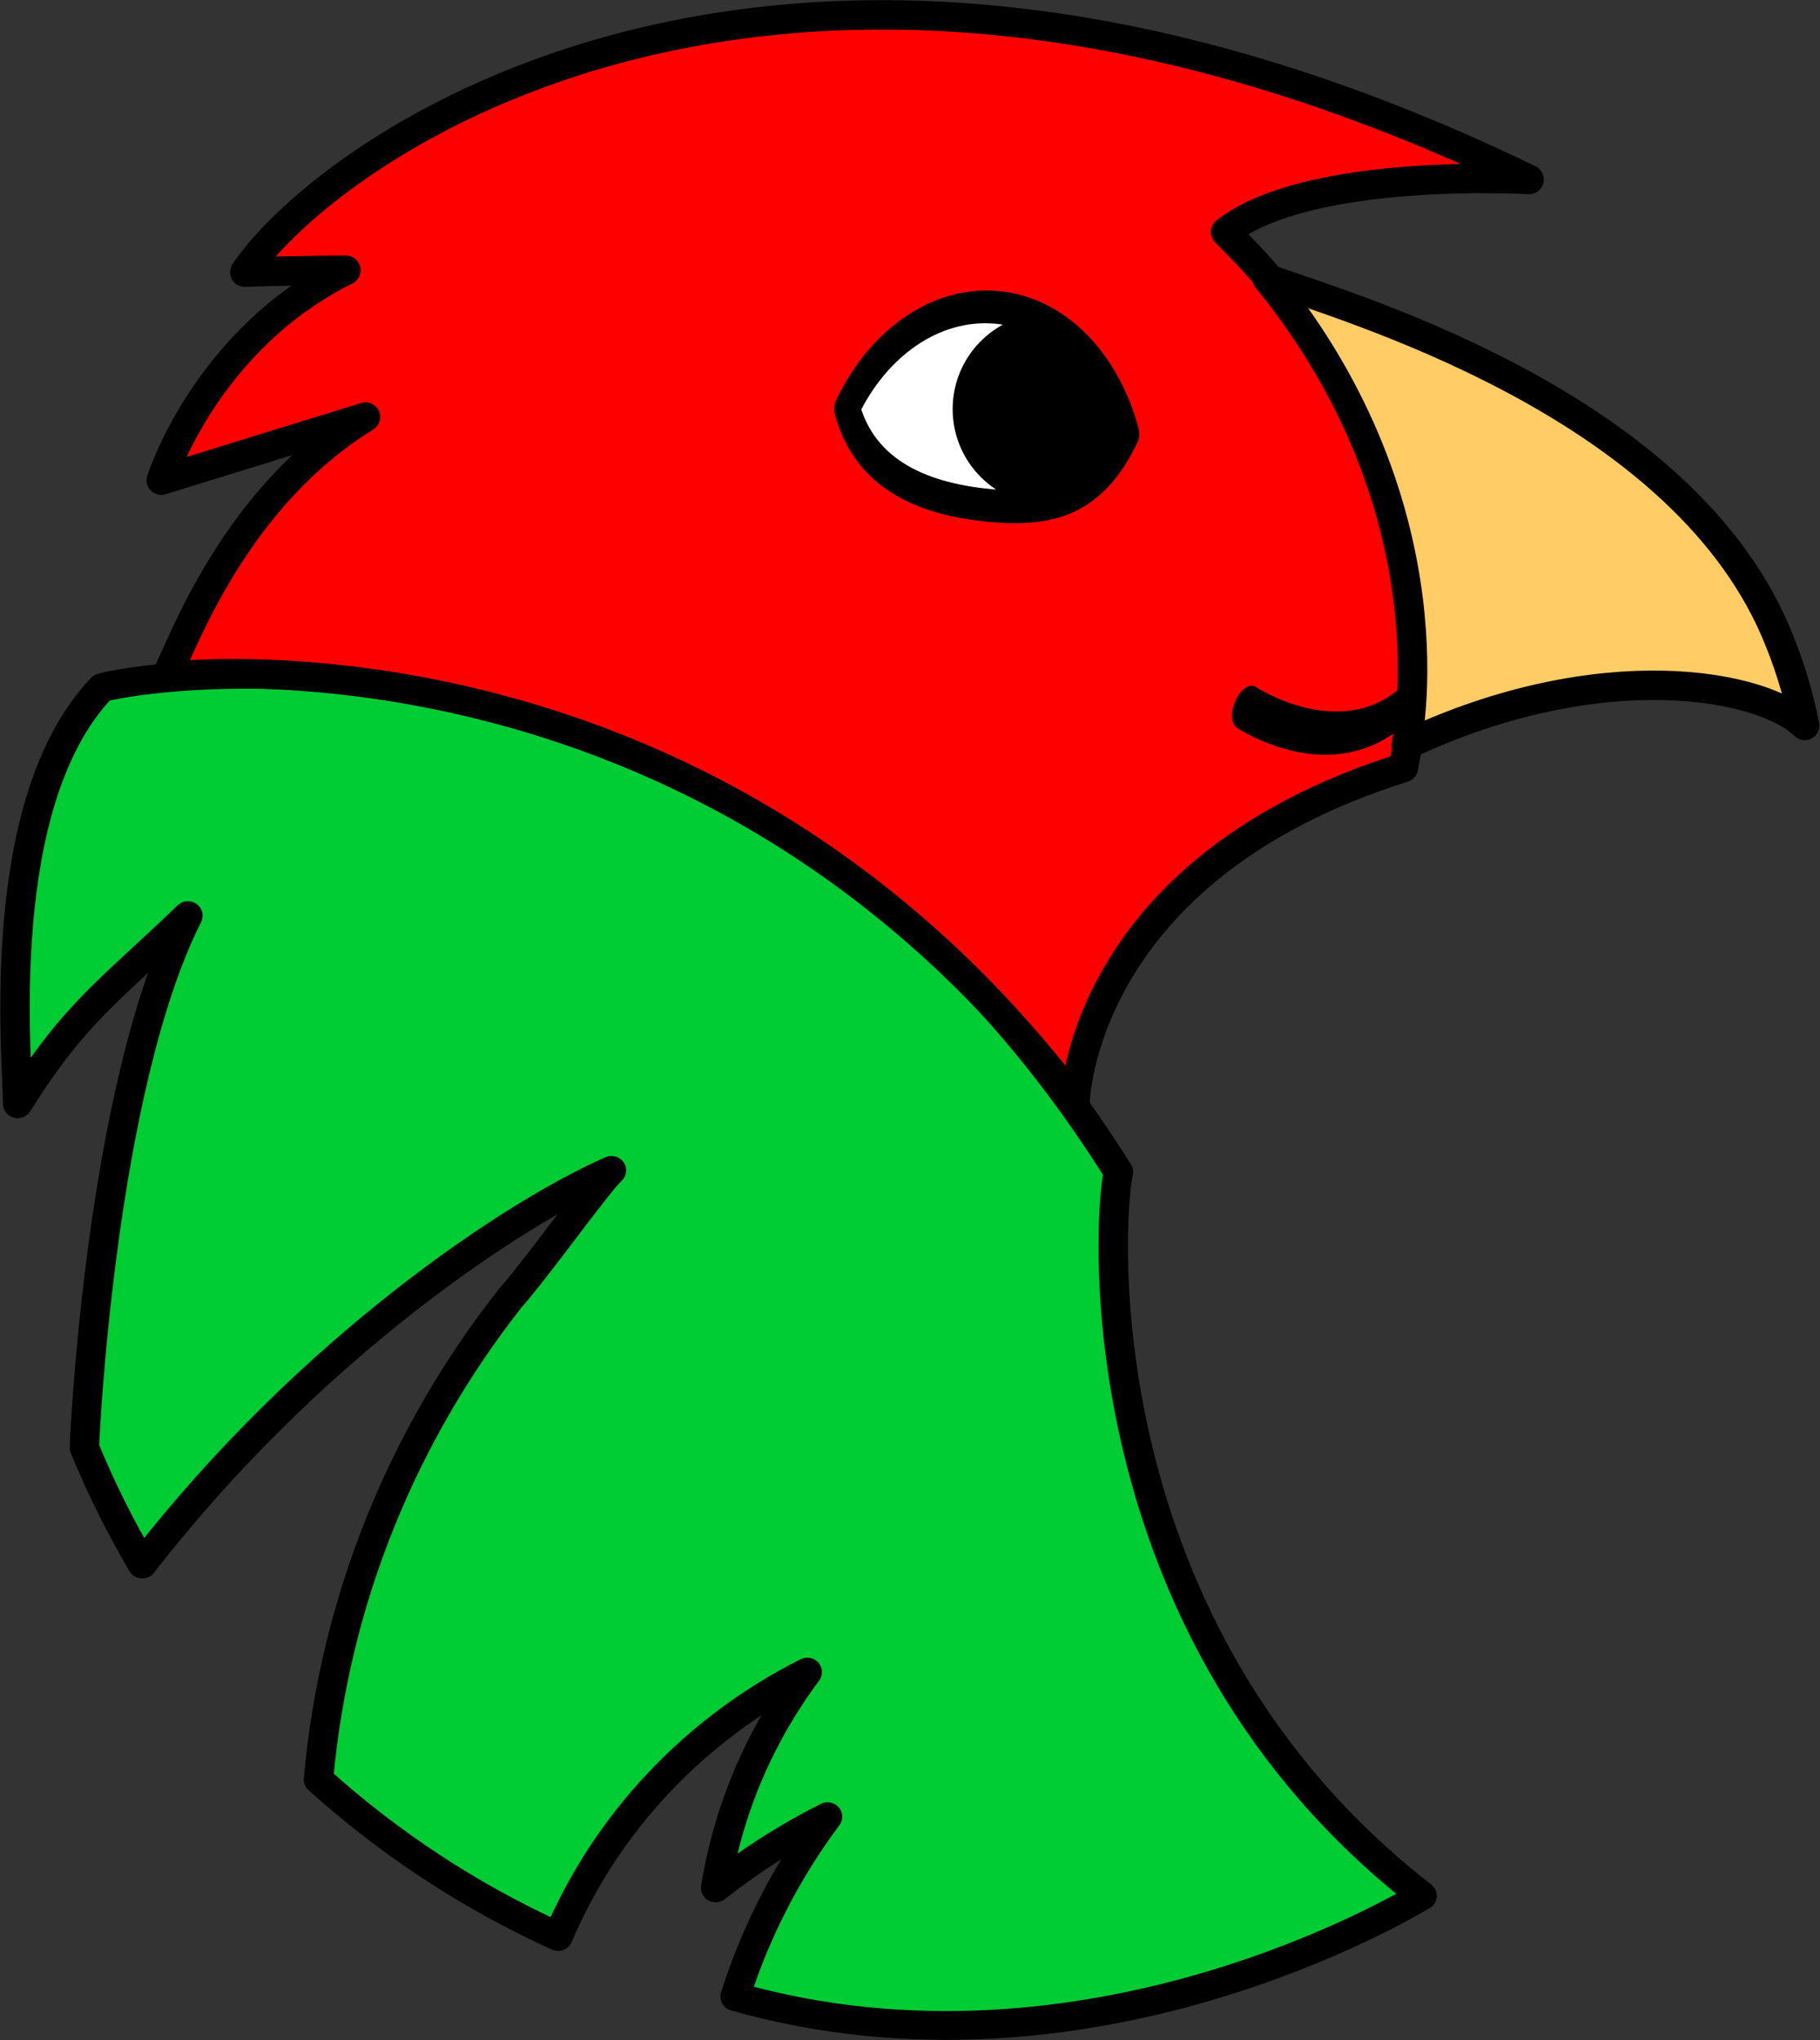 <?xml version="1.0" encoding="UTF-8" standalone="no"?>
<!DOCTYPE svg PUBLIC "-//W3C//DTD SVG 1.1//EN" "http://www.w3.org/Graphics/SVG/1.1/DTD/svg11.dtd">
<svg width="100%" height="100%" viewBox="0 0 3524 3950" version="1.1" xmlns="http://www.w3.org/2000/svg" xmlns:xlink="http://www.w3.org/1999/xlink" xml:space="preserve" xmlns:serif="http://www.serif.com/" style="fill-rule:evenodd;clip-rule:evenodd;stroke-linejoin:round;stroke-miterlimit:10;">
    <rect x="0" y="0" width="3524" height="3950" fill="#333333" stroke="none"/>
    <g transform="matrix(1,0,0,1,-147,-25)">
        <g transform="matrix(2.8,0,0,3.906,116.49,0)">
            <g id="Bird" transform="matrix(2.035,0,0,1.459,-394.112,-34.959)">
                <g id="Body" transform="matrix(-1,1.19894e-16,1.22465e-16,0.979,262.88,669.274)">
                    <path d="M0,-336.924C26.429,-310.978 38.371,-303.393 57.856,-271.646C57.8,-286.528 66.739,-375.986 29.226,-416.052C5.22,-422.438 -193.238,-448.499 -316.197,-247.964C-312.725,-232.622 -303.235,-89.01 -419.38,3.223C-414.341,6.19 -305.932,73.01 -185.946,38.195C-192.969,15.541 -203.674,-5.501 -217.348,-24.236C-203.819,-17.281 -191.087,-8.984 -179.34,0.479C-183.696,-27.203 -194.614,-52.725 -210.46,-74.416C-172.464,-54.887 -142.272,-22.332 -125.788,17.355C-95.81,3.458 -68.373,-15.009 -44.364,-37.137C-49.84,-99.692 -73.278,-157.096 -109.506,-204.141C-116.144,-211.685 -130.431,-231.668 -138.658,-242.25C-141.019,-245.287 -142.882,-247.55 -143.92,-248.521C-110.794,-233.693 -41.357,-186.831 15.515,-111.909C22.984,-124.832 29.568,-138.326 35.18,-152.324C35.201,-154.173 29.811,-276.418 0,-336.924Z" style="fill:rgb(0,204,51);fill-rule:nonzero;stroke:black;stroke-width:10px;"/>
                </g>
                <g id="Head" transform="matrix(1,0,0,1,-143.03,-107.657)">
                    <g id="Face" transform="matrix(0.75,0,0,0.75,-2886.41,-3456)">
                        <path d="M4415.53,4912.63C4452.44,4857.71 4657.29,4705.82 4997.44,4870.66C4997.44,4870.66 4897.78,4864.74 4859.91,4894.42C4869.1,4904.39 4969.1,4993.98 4940.49,5137.06C4793.71,5183.18 4791.72,5288.47 4791.72,5288.47C4622.33,5065.31 4379.86,5095.94 4379.86,5095.94C4387.44,5081.23 4410.54,5015.07 4470.22,4978.25L4377.69,5006.86C4377.69,5006.86 4397.61,4943.42 4461.35,4911.77C4432.93,4911.94 4415.53,4912.63 4415.53,4912.63Z" style="fill:rgb(255,0,0);stroke:black;stroke-width:13.33px;stroke-linecap:round;"/>
                    </g>
                    <g id="Eye">
                        <g id="Sklera" transform="matrix(0.361,0.034,-0.043,0.464,-592.843,-2112.37)">
                            <path d="M3965.21,4854C3988.47,4804.69 4038.65,4770.53 4096.75,4770.53C4154.86,4770.53 4205.04,4804.69 4228.3,4854C4205.04,4903.3 4165.22,4914.82 4107.11,4914.82C4049.01,4914.82 3988.47,4903.3 3965.21,4854Z" style="fill:white;stroke:black;stroke-width:23.94px;stroke-linecap:round;"/>
                        </g>
                        <g id="Iris" transform="matrix(0.75,0,0,0.75,-2886.41,-3456)">
                            <path d="M4778.54,4937.8C4794.59,4947.72 4806.74,4965.48 4812.44,4987.04C4809.53,4993.16 4806.1,4998.82 4802.23,5003.93C4796.02,5008.7 4788.23,5011.55 4779.79,5011.55C4759.43,5011.55 4742.91,4995.02 4742.91,4974.66C4742.91,4954.72 4758.76,4938.46 4778.54,4937.8Z" style="stroke:black;stroke-width:13.33px;stroke-linecap:round;"/>
                        </g>
                    </g>
                    <g id="Mouth" transform="matrix(0.505,-0.132,-0.115,0.775,-5677.73,-16813.6)">
                        <path d="M18528.7,25336.4C18528.7,25336.4 18593.6,25372.1 18635.2,25355.7" style="fill:none;stroke:black;stroke-width:18.7px;stroke-linecap:round;"/>
                    </g>
                </g>
                <g id="Beak" transform="matrix(-1,9.13517e-17,1.37027e-16,1,657.103,274.825)">
                    <path d="M27.517,-151.875C-37.192,-72.554 -19.834,6.459 -19.8,6.591C-86.109,-24.671 -141.338,-13.855 -155.192,0C-152.816,-11.702 -149.396,-22.426 -145.155,-32.264C-111.409,-110.465 1.878,-142.476 27.517,-151.875Z" style="fill:rgb(255,204,102);fill-rule:nonzero;stroke:black;stroke-width:10px;"/>
                </g>
            </g>
        </g>
    </g>
</svg>
